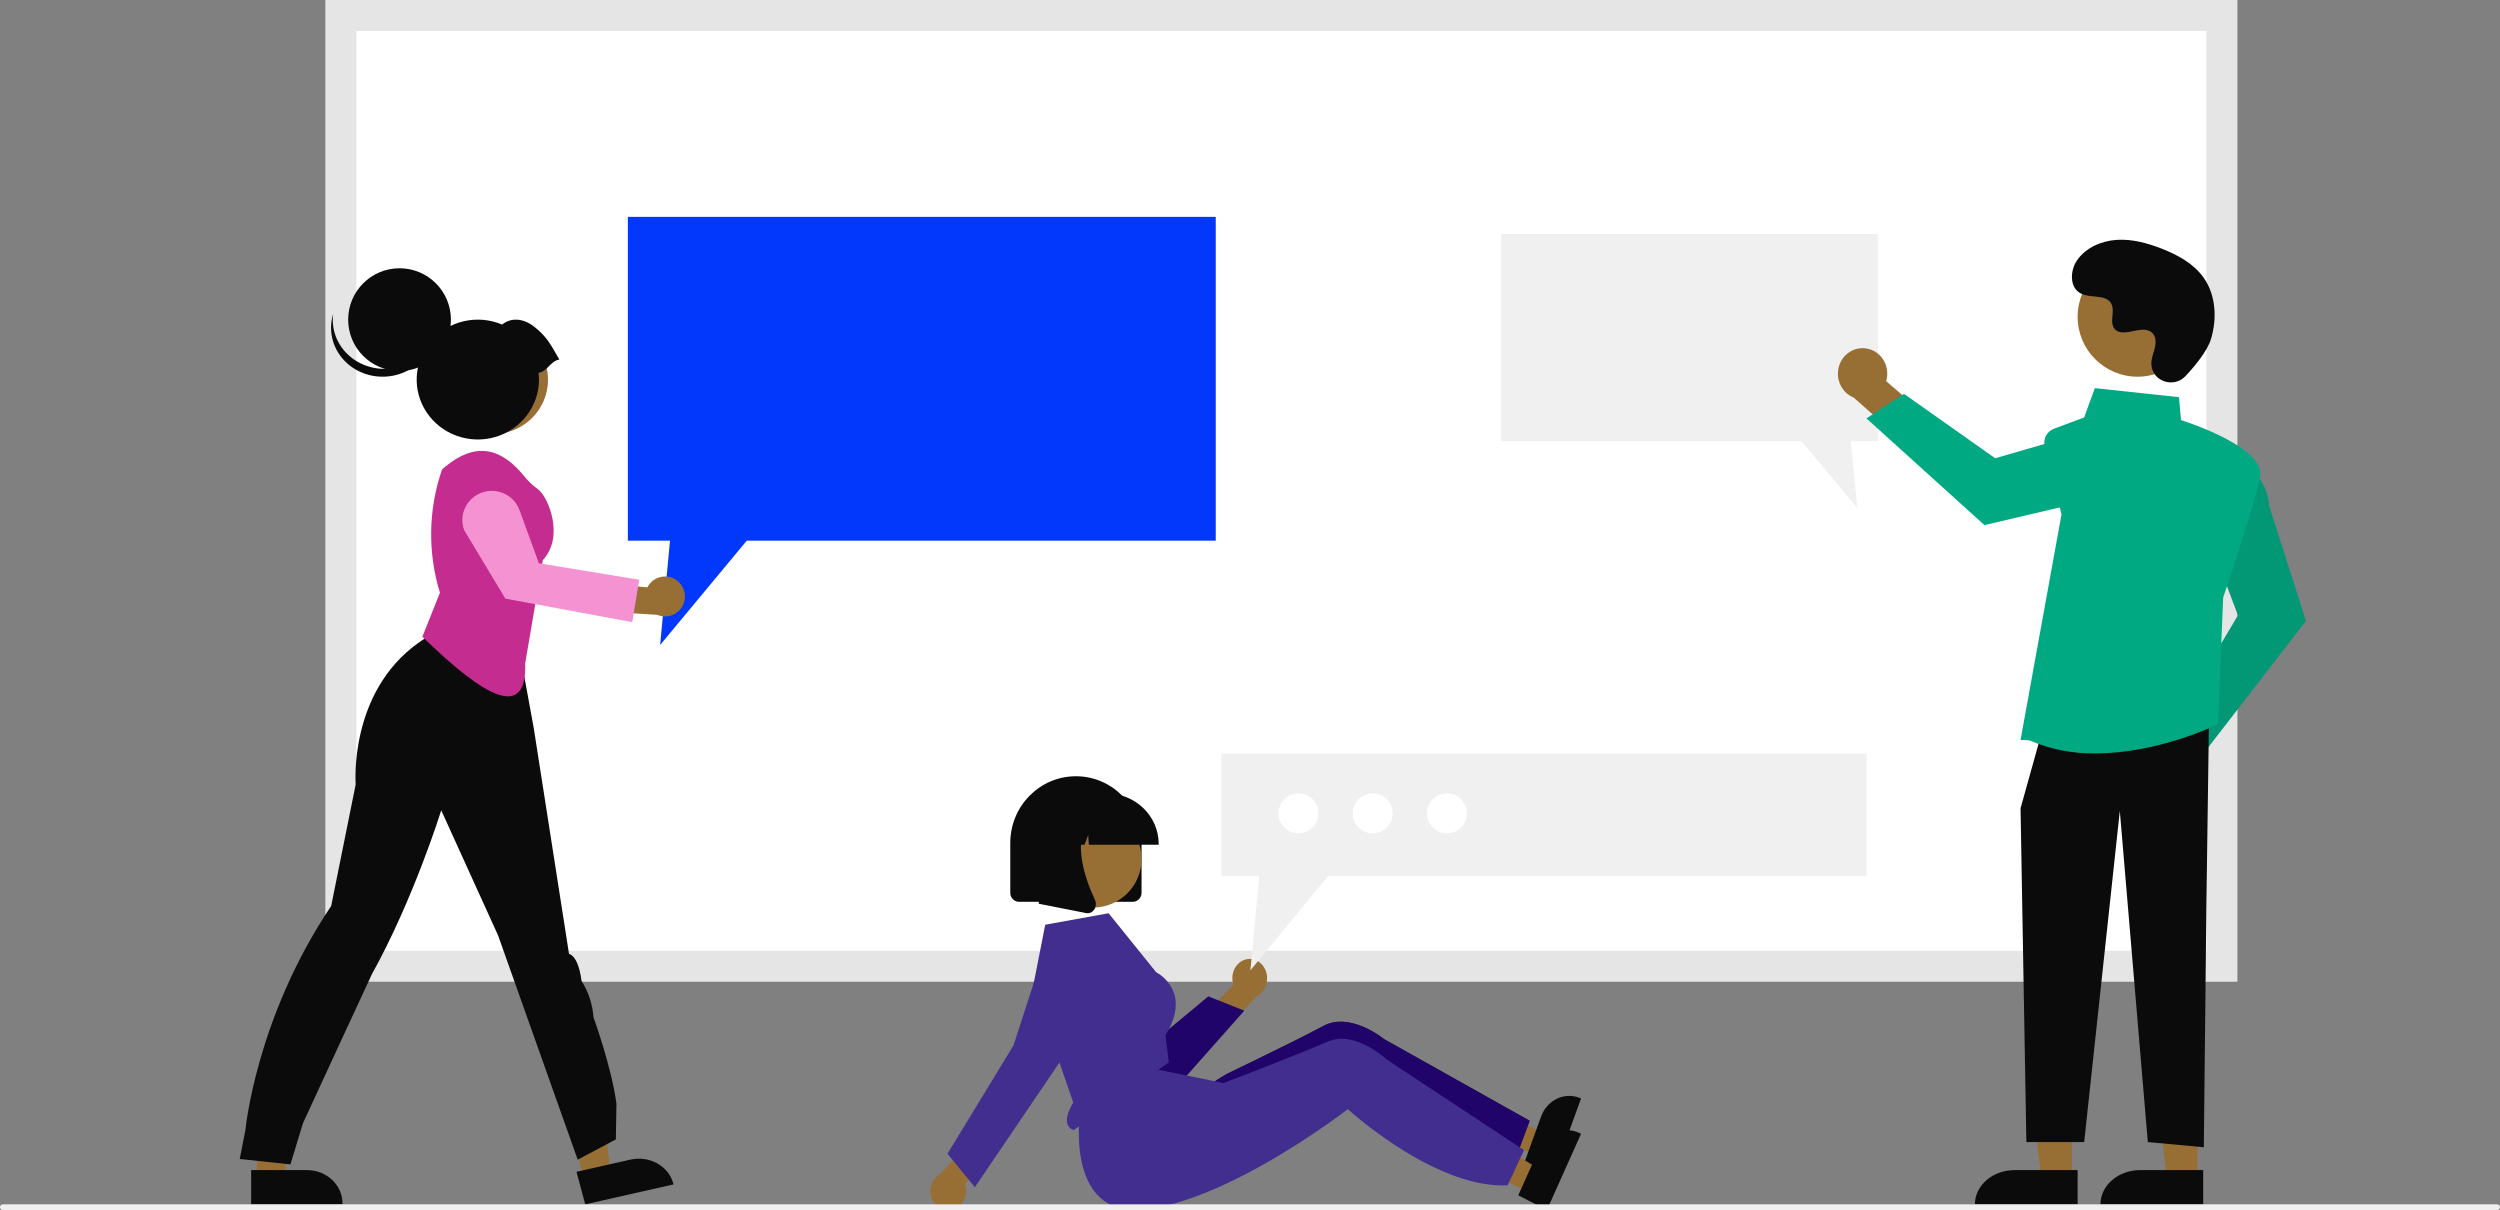 <?xml version="1.0" encoding="UTF-8"?>
<svg width="438px" height="212px" viewBox="0 0 438 212" version="1.1" xmlns="http://www.w3.org/2000/svg" xmlns:xlink="http://www.w3.org/1999/xlink">
    <rect x="0" y="0" width="438" height="212" fill="#808080" stroke="none"/>
    <title>undraw_development_re_g5hq</title>
    <g id="Page-1" stroke="none" stroke-width="1" fill="none" fill-rule="evenodd">
        <g id="Innovation-final-v3" transform="translate(-871, -911)" fill-rule="nonzero">
            <g id="undraw_development_re_g5hq" transform="translate(871, 911)">
                <polygon id="Path" fill="#FFFFFF" points="60 169 389 169 389 2 60 2"></polygon>
                <path d="M392,172 L57,172 L57,0 L392,0 L392,172 Z M62.437,166.572 L386.563,166.572 L386.563,5.428 L62.437,5.428 L62.437,166.572 Z" id="Shape" fill="#E5E5E5"></path>
                <polygon id="Path" fill="#0238FC" points="213 38 213 94.723 130.833 94.723 115.653 113 117.386 94.723 110 94.723 110 38"></polygon>
                <polygon id="Path" fill="#F0F0F0" points="263 41 263 77.303 315.651 77.303 325.378 89 324.267 77.303 329 77.303 329 41"></polygon>
                <polygon id="Path" fill="#976E33" points="45 207 49.743 207 52 188 45 188"></polygon>
                <path d="M44,205 L53.772,205 L53.772,205 C57.212,205 60,207.602 60,210.811 L60,210.999 L44,211 L44,205 Z" id="Path" fill="#0B0B0C"></path>
                <polygon id="Path" fill="#976E33" points="102.383 207 107 205.834 104.814 187 98 188.721"></polygon>
                <path d="M101,205.299 L110.448,203.166 L110.449,203.166 C113.774,202.416 117.133,204.28 117.952,207.329 L118,207.509 L102.53,211 L101,205.299 Z" id="Path" fill="#0B0B0C"></path>
                <path d="M42,203.054 L42.998,197.968 C42.998,197.968 44.835,178.33 58.022,158.731 L62.314,137.441 C62.314,137.441 61.039,121.325 73.342,112.602 L77.135,110 L90.433,110.759 L93.504,127.505 L99.693,167.129 C99.693,167.129 101.29,167.278 101.888,171.86 C103.106,173.784 103.826,175.978 103.985,178.247 C103.985,178.247 107.152,186.948 108,193.355 L107.9,199.624 L101.213,203.172 L87.274,163.914 L77.305,141.967 C77.305,141.967 72.506,157.43 65.157,170.677 C65.157,170.677 55.09,192.376 53.079,196.785 L50.883,204 L42,203.054 Z" id="Path" fill="#0B0B0C"></path>
                <circle id="Oval" fill="#FFB7B7" cx="86.5" cy="66.5" r="9.5"></circle>
                <circle id="Oval" fill="#976E33" cx="86.5" cy="66.5" r="9.5"></circle>
                <path d="M74,111.552 L77.078,103.843 C74.903,96.779 75.037,89.203 77.458,82.221 L77.458,82.221 L78.047,81.735 C83.177,77.498 87.679,78.27 91.858,83.452 L91.858,83.452 C92.53,84.295 93.317,85.039 94.195,85.663 C96.038,86.959 98.962,94.004 95.102,98.133 L92.014,116.198 C92.339,126.171 85.122,122.416 74,111.552 Z" id="Path" fill="#C42C90"></path>
                <path d="M118.601,101.704 C117.784,101.083 116.735,100.858 115.737,101.089 C114.738,101.319 113.893,101.982 113.428,102.899 L105.542,102.282 L104,107.003 L115.149,107.717 C116.77,108.414 118.654,107.784 119.535,106.25 C120.415,104.716 120.014,102.763 118.601,101.704 L118.601,101.704 Z" id="Path" fill="#976E33"></path>
                <path d="M110.774,109 L88.54,104.883 L81.308,92.86 C80.34,90.199 81.731,87.265 84.413,86.305 C87.096,85.346 90.056,86.724 91.023,89.385 L94.415,98.686 L112,101.573 L110.774,109 Z" id="Path" fill="#F492D2"></path>
                <circle id="Oval" fill="#0B0B0C" cx="70" cy="56" r="9"></circle>
                <path d="M62.048,63.003 C64.421,64.627 67.477,65.062 70.249,64.169 C73.021,63.277 75.164,61.167 76,58.509 C75.575,61.71 73.287,64.412 70.081,65.499 C66.874,66.586 63.295,65.874 60.823,63.656 C58.35,61.438 57.404,58.091 58.376,55 C57.964,58.103 59.372,61.172 62.048,63.003 L62.048,63.003 Z" id="Path" fill="#0B0B0C"></path>
                <path d="M98,62.999 C96.418,60.224 95.813,59.065 93.774,57.378 C91.971,55.886 89.753,55.448 87.964,56.862 C83.618,55.022 78.554,56.195 75.51,59.748 C72.465,63.3 72.161,68.39 74.761,72.267 C77.362,76.144 82.25,77.889 86.786,76.558 C91.322,75.228 94.429,71.139 94.428,66.499 C94.427,66.102 94.402,65.706 94.355,65.312 C95.91,65.098 96.445,63.213 98,62.999 Z" id="Path" fill="#0B0B0C"></path>
                <path d="M375.006,131.322 C375.068,130.017 375.701,128.807 376.735,128.016 C377.769,127.226 379.098,126.937 380.365,127.227 L386.169,119 L392,121.328 L383.641,132.831 C383.002,134.986 380.861,136.319 378.658,135.934 C376.455,135.549 374.886,133.568 375.006,131.322 Z" id="Path" fill="#A0616A"></path>
                <path d="M382,124.734 L392.087,107.815 L387.977,96.886 L393.574,82 L393.781,82.088 C393.916,82.146 397.097,83.561 397.568,88.63 L404,108.79 L386.834,131 L382,124.734 Z" id="Path" fill="#029775"></path>
                <path d="M326.886,61.039 C328.148,61.203 329.275,61.937 329.964,63.044 C330.653,64.152 330.832,65.518 330.455,66.776 L338,73.286 L335.299,79 L324.769,69.652 C322.726,68.837 321.594,66.569 322.134,64.371 C322.674,62.174 324.716,60.742 326.886,61.039 Z" id="Path" fill="#976E33"></path>
                <path d="M333.575,69 L349.554,80.285 L360.69,77.059 L375,83.744 L374.897,83.941 C374.829,84.071 373.184,87.109 368.13,87.186 L347.676,92 L327,73.301 L333.575,69 Z" id="Path" fill="#00A982"></path>
                <polygon id="Path" fill="#976E33" points="362.999 206 357.578 206 355 184 363 184"></polygon>
                <path d="M352.955,205 L364,205 L364,211 L346,211 L346,211 C346,209.409 346.733,207.883 348.037,206.757 C349.341,205.632 351.11,205 352.955,205 L352.955,205 Z" id="Path" fill="#0B0B0C"></path>
                <polygon id="Path" fill="#976E33" points="384.999 206 379.578 206 377 184 385 184"></polygon>
                <path d="M374.955,205 L386,205 L386,211 L368,211 L368,211 C368,209.409 368.733,207.883 370.037,206.757 C371.341,205.632 373.11,205 374.955,205 L374.955,205 Z" id="Path" fill="#0B0B0C"></path>
                <polygon id="Path" fill="#0B0B0C" points="387 127 386.554 158.975 386.108 201 376.297 200.086 371.392 142.074 365.149 200.086 355.02 200.086 354 141.617 357.568 128.827"></polygon>
                <path d="M355.545,129.705 L354,129.638 L361.177,90.127 L358.238,78.185 C357.922,76.899 358.619,75.58 359.859,75.115 L365.146,73.134 L367.014,68 L381.752,69.587 L382.114,73.599 C383.711,74.111 396.863,78.488 395.955,83.475 C395.06,88.398 389.772,103.885 389.503,104.67 L388.577,126.88 L388.463,126.937 C388.326,127.005 378.168,131.997 367.132,131.996 C363.151,132.063 359.201,131.282 355.545,129.705 L355.545,129.705 Z" id="Path" fill="#00A982"></path>
                <circle id="Oval" fill="#976E33" cx="374.5" cy="55.5" r="10.5"></circle>
                <path d="M382.89,65.903 C380.895,68.03 377.189,66.888 376.929,63.983 C376.908,63.758 376.91,63.531 376.933,63.305 C377.068,62.019 377.811,60.85 377.633,59.491 C377.592,59.153 377.466,58.831 377.267,58.555 C375.677,56.425 371.944,59.508 370.443,57.58 C369.523,56.397 370.605,54.535 369.898,53.214 C368.966,51.469 366.206,52.33 364.475,51.374 C362.549,50.311 362.664,47.355 363.932,45.557 C365.478,43.363 368.189,42.193 370.866,42.024 C373.544,41.856 376.203,42.58 378.702,43.554 C381.542,44.662 384.358,46.192 386.106,48.69 C388.232,51.729 388.436,55.813 387.373,59.366 C386.727,61.527 384.52,64.167 382.89,65.903 Z" id="Path" fill="#0B0B0C"></path>
                <polygon id="Path" fill="#976E33" points="268.443 202 270 198.303 255.298 191 253 196.456"></polygon>
                <path d="M276.84,192.385 C275.534,191.841 274.08,191.875 272.798,192.479 C271.515,193.084 270.51,194.209 270.003,195.608 L268.974,198.44 L267.388,202.811 L267,203.883 L272.083,206 L277,192.453 L276.84,192.385 Z" id="Path" fill="#0B0B0C"></path>
                <path d="M268,196.352 L267.323,198.178 L265.635,202.738 L265.594,202.852 C261.292,203.415 256.576,202.311 252.214,200.597 C250.469,199.912 248.76,199.135 247.093,198.271 C244.626,197.002 242.418,195.662 240.656,194.517 C238.003,192.783 236.362,191.482 236.362,191.482 C236.362,191.482 235.929,191.88 235.145,192.564 C234.094,193.48 232.414,194.91 230.287,196.593 C229.475,197.239 228.604,197.915 227.673,198.621 C220.809,203.805 212,189.973 212,189.973 C212,189.973 214.477,188.368 215.125,188.056 C217.209,187.052 222.105,184.683 226.328,182.578 C228.505,181.492 230.5,180.474 231.839,179.75 C236.583,177.179 242.479,182.044 242.479,182.044 L268,196.352 Z" id="Path" fill="#2F2E41"></path>
                <path d="M268,196.352 L267.323,198.178 L265.635,202.738 L265.594,202.852 C261.292,203.415 256.576,202.311 252.214,200.597 C250.469,199.912 248.76,199.135 247.093,198.271 C244.626,197.002 242.418,195.662 240.656,194.517 C238.003,192.783 236.362,191.482 236.362,191.482 C236.362,191.482 235.929,191.88 235.145,192.564 C234.094,193.48 232.414,194.91 230.287,196.593 C229.475,197.239 228.604,197.915 227.673,198.621 C220.809,203.805 212,189.973 212,189.973 C212,189.973 214.477,188.368 215.125,188.056 C217.209,187.052 222.105,184.683 226.328,182.578 C228.505,181.492 230.5,180.474 231.839,179.75 C236.583,177.179 242.479,182.044 242.479,182.044 L268,196.352 Z" id="Path" fill="#200469"></path>
                <path d="M198.455,158 L178.545,158 C177.692,157.999 177.001,157.296 177,156.429 L177,147.698 C177,141.238 182.149,136 188.5,136 C194.851,136 200,141.238 200,147.698 L200,156.429 C199.999,157.296 199.308,157.999 198.455,158 Z" id="Path" fill="#0B0B0C"></path>
                <path d="M218.411,168.055 C217.528,168.228 216.76,168.829 216.312,169.695 C215.865,170.561 215.784,171.604 216.091,172.544 L211,177.771 L213.091,182 L220.188,174.505 C221.598,173.808 222.318,172.044 221.865,170.399 C221.412,168.754 219.928,167.747 218.411,168.055 L218.411,168.055 Z" id="Path" fill="#976E33"></path>
                <path d="M200.907,192 C200.663,192 200.418,191.989 200.173,191.968 C197.205,191.714 194.574,189.918 193.209,187.213 L184.54,170.152 C183.36,167.83 184.175,164.97 186.39,163.659 C188.605,162.348 191.437,163.051 192.819,165.254 L200.816,183.601 L211.699,174.561 L218,177.069 L207.359,189.081 C205.705,190.937 203.363,191.997 200.907,192 Z" id="Path" fill="#200469"></path>
                <polygon id="Path" fill="#976E33" points="268.118 209 270 205.094 255.778 196 253 201.765"></polygon>
                <path d="M276.843,198.569 C275.555,197.906 274.075,197.819 272.727,198.325 C271.379,198.832 270.275,199.891 269.657,201.269 L268.404,204.06 L266.473,208.367 L266,209.423 L271.012,212 L277,198.651 L276.843,198.569 Z" id="Path" fill="#0B0B0C"></path>
                <path d="M267,201.502 L266.196,203.234 L264.188,207.557 L264.139,207.665 C259.85,207.885 255.277,206.447 251.099,204.439 C249.427,203.636 247.798,202.746 246.217,201.774 C243.877,200.346 241.796,198.869 240.142,197.615 C237.653,195.719 236.131,194.322 236.131,194.322 C236.131,194.322 235.673,194.679 234.848,195.286 C233.742,196.1 231.977,197.367 229.751,198.848 C228.901,199.417 227.99,200.011 227.018,200.629 C219.855,205.165 209.668,210.689 201.003,211.856 C185.785,213.905 189.367,193.453 189.367,193.453 L201.478,187.119 L206.62,188.17 L212.345,189.336 L214.373,189.752 C214.373,189.752 214.758,189.605 215.42,189.35 C217.553,188.529 222.563,186.591 226.89,184.859 C229.12,183.965 231.165,183.124 232.542,182.52 C237.417,180.372 242.875,185.575 242.875,185.575 L267,201.502 Z" id="Path" fill="#412E8F"></path>
                <path d="M166.851,211.91 C167.749,211.692 168.509,211.063 168.928,210.192 C169.346,209.321 169.38,208.298 169.019,207.399 L174,202.009 L171.651,198 L164.718,205.716 C163.303,206.475 162.646,208.238 163.19,209.818 C163.735,211.398 165.307,212.297 166.851,211.911 L166.851,211.91 Z" id="Path" fill="#976E33"></path>
                <circle id="Oval" fill="#976E33" cx="191.5" cy="150.5" r="8.5"></circle>
                <path d="M181,172.825 L188.039,193.164 L187.996,193.235 C187.017,194.885 186.697,196.215 187.071,197.083 C187.271,197.529 187.652,197.865 188.114,198 L204.771,186.134 L204.188,181.378 L204.22,181.325 C205.83,178.699 206.351,176.321 205.77,174.258 C205.243,172.588 204.105,171.189 202.593,170.352 L202.535,170.306 L194.227,160 L183.121,162.011 L181,172.825 Z" id="Path" fill="#412E8F"></path>
                <path d="M170.794,208 L166,202.133 L177.556,183.165 L182.944,166.605 L183.111,166.659 L182.944,166.605 C183.748,164.135 185.924,162.355 188.517,162.047 C191.109,161.739 193.645,162.96 195.011,165.172 C196.378,167.385 196.324,170.186 194.874,172.346 L184.983,187.081 L170.794,208 Z" id="Path" fill="#412E8F"></path>
                <path d="M203,148 L190.77,148 L190.645,146.303 L190.018,148 L188.135,148 L187.886,144.636 L186.644,148 L183,148 L183,147.833 C183.006,142.957 187.093,139.006 192.138,139 L193.862,139 C198.906,139.006 202.994,142.957 203,147.833 L203,148 Z" id="Path" fill="#0B0B0C"></path>
                <path d="M190.561,160 C190.476,160 190.39,159.991 190.306,159.975 L182,158.337 L182,143 L191.144,143 L190.917,143.295 C187.768,147.399 190.141,154.053 191.835,157.655 C192.09,158.193 192.046,158.847 191.723,159.337 C191.453,159.753 191.021,160 190.561,160 Z" id="Path" fill="#0B0B0C"></path>
                <polygon id="Path" fill="#F0F0F0" points="327 132 327 153.499 232.689 153.499 219.071 170 220.626 153.499 214 153.499 214 132"></polygon>
                <circle id="Oval" fill="#FFFFFF" cx="253.5" cy="142.5" r="3.5"></circle>
                <circle id="Oval" fill="#FFFFFF" cx="240.5" cy="142.5" r="3.5"></circle>
                <circle id="Oval" fill="#FFFFFF" cx="227.5" cy="142.5" r="3.5"></circle>
                <path d="M437.52,212 L0.48,212 C0.215,212 0,211.776 0,211.5 C0,211.224 0.215,211 0.48,211 L437.52,211 C437.785,211 438,211.224 438,211.5 C438,211.776 437.785,212 437.52,212 Z" id="Path" fill="#F0F0F0"></path>
            </g>
        </g>
    </g>
</svg>